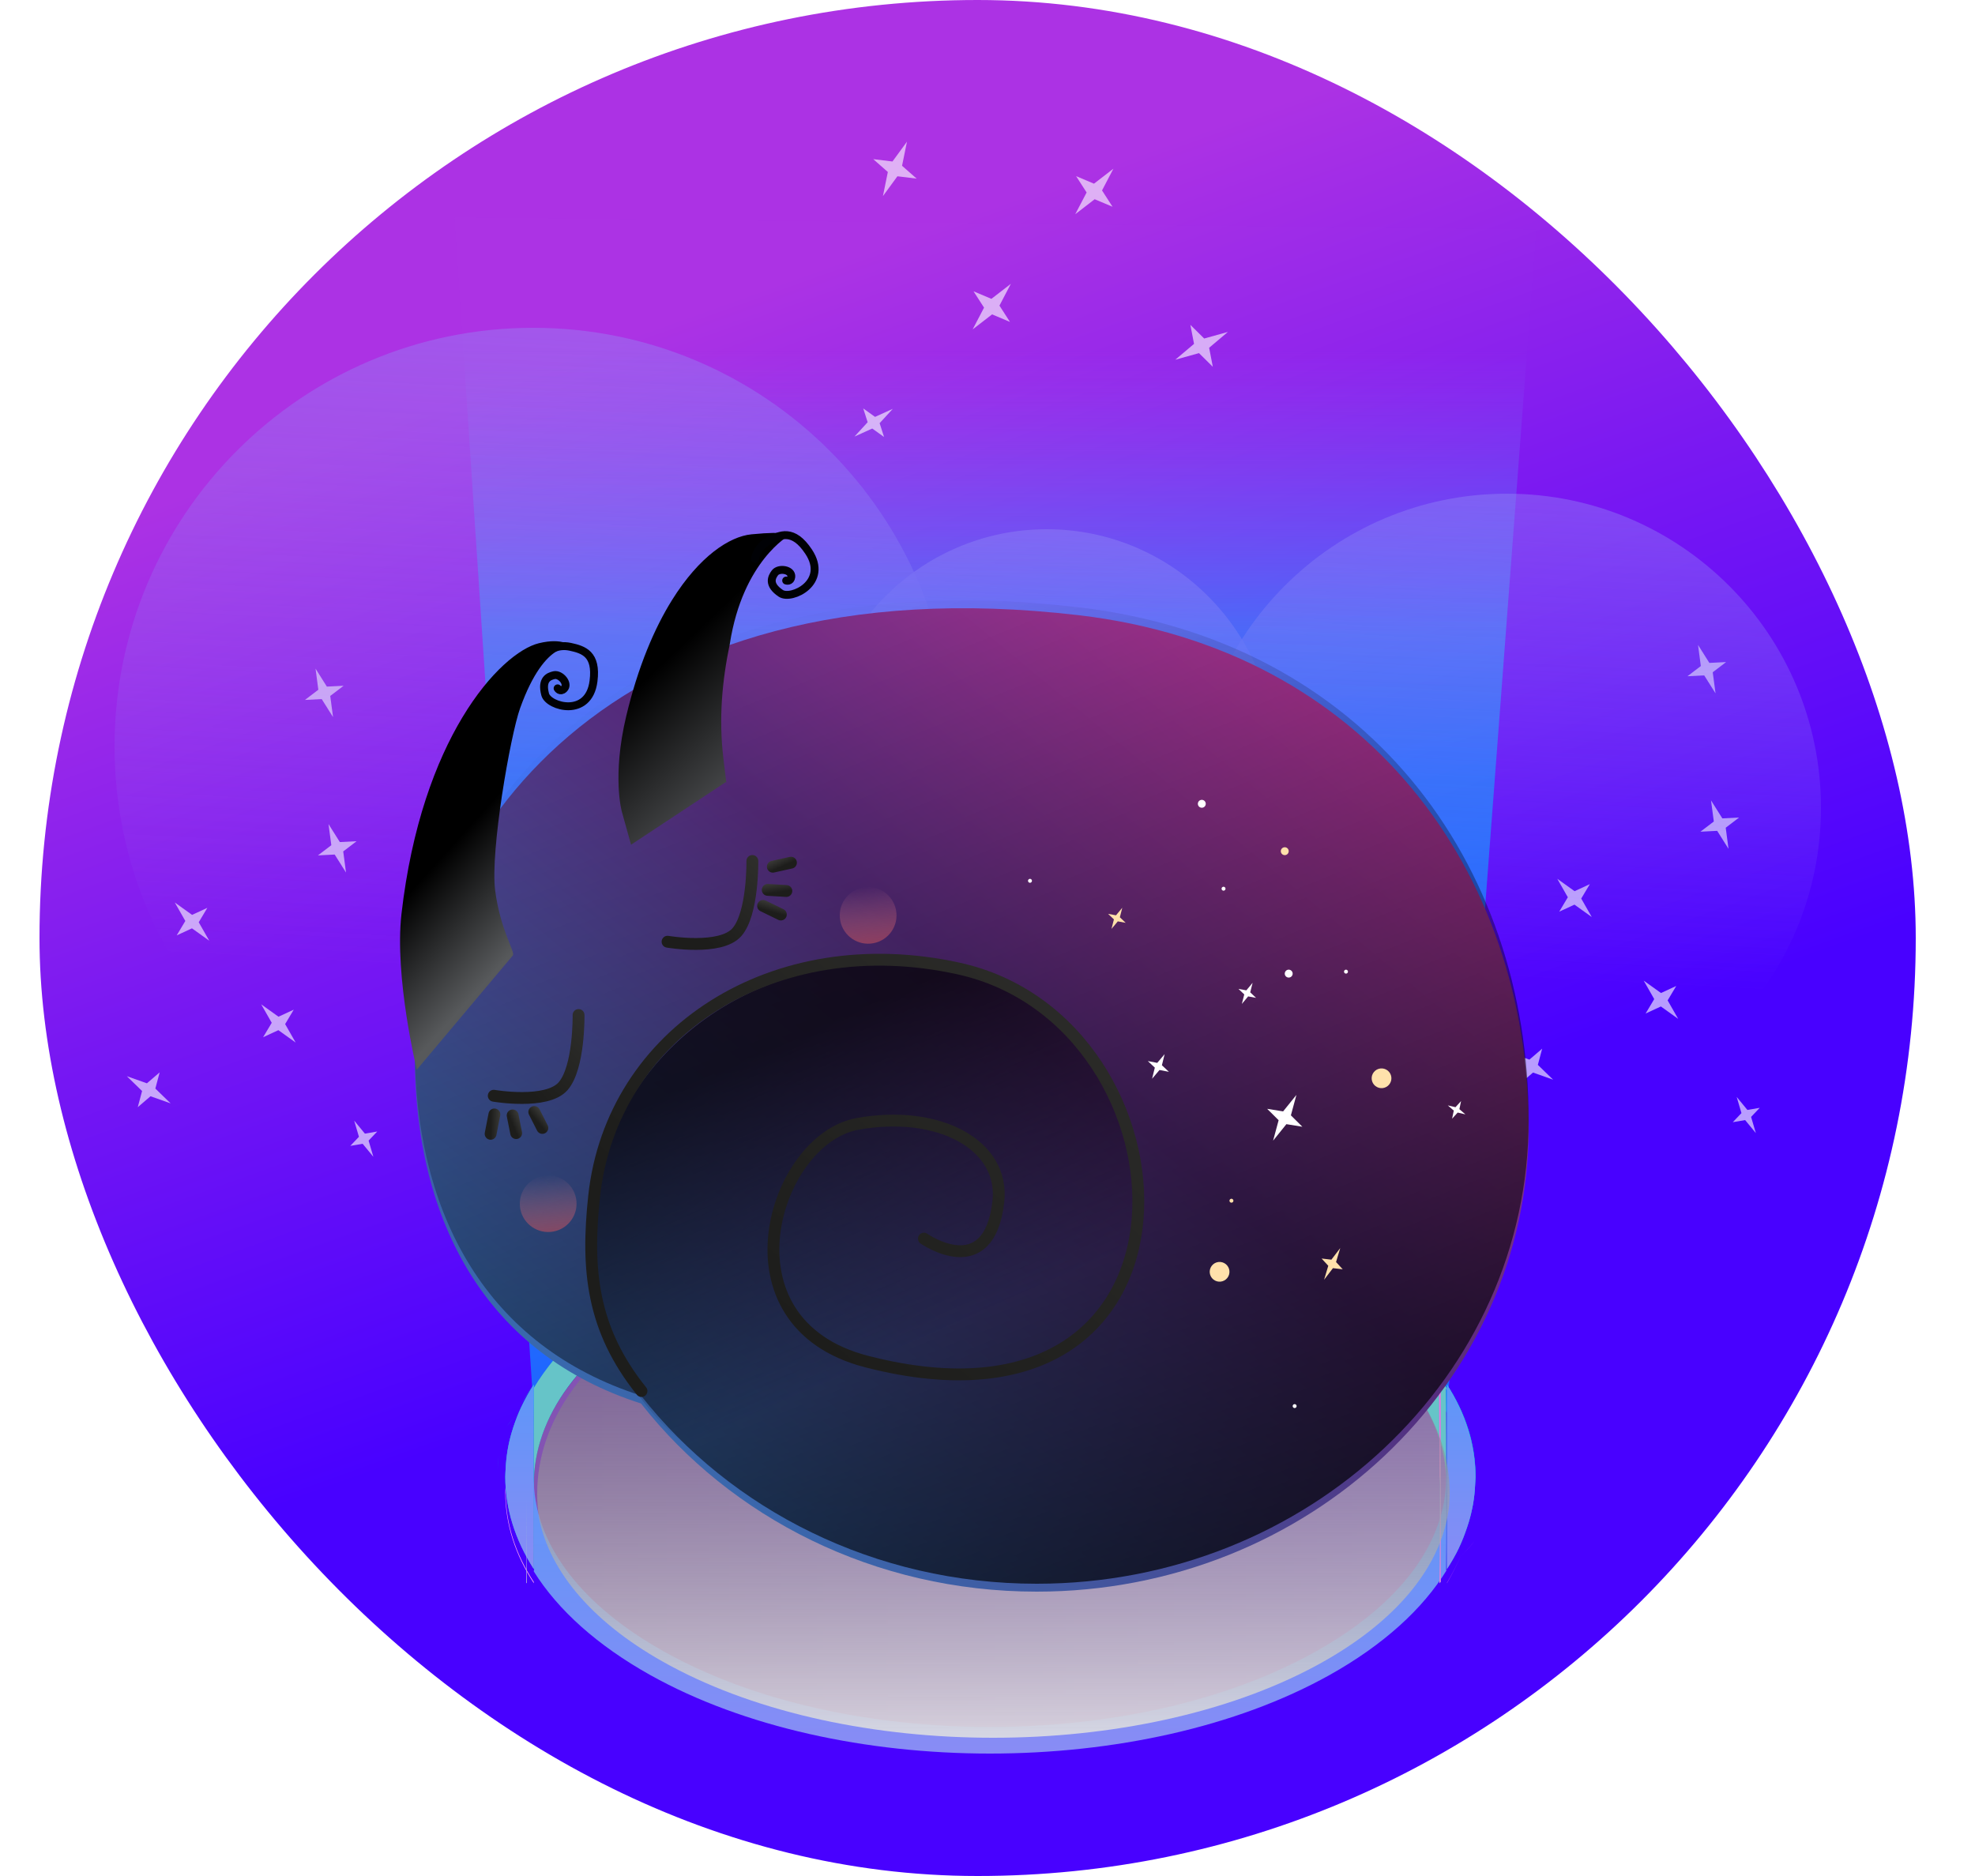 <svg width="500" height="475" viewBox="0 0 500 475" fill="none" xmlns="http://www.w3.org/2000/svg">
<rect x="10" width="475" height="475" rx="237.5" fill="url(#paint0_linear)"/>
<mask id="mask0" mask-type="alpha" maskUnits="userSpaceOnUse" x="10" y="0" width="475" height="475">
<rect x="10" width="475" height="475" rx="237.5" fill="white"/>
</mask>
<g mask="url(#mask0)">
</g>
<path opacity="0.84" fill-rule="evenodd" clip-rule="evenodd" d="M332.477 326.922C287.324 300.964 214.135 300.964 168.981 326.922C144.578 340.948 133.394 359.694 135.365 378.065C136.539 388.938 142.429 399.656 152.86 409.206C157.399 413.352 162.692 417.322 168.981 420.938C214.135 446.896 287.324 446.896 332.477 420.938C338.766 417.322 344.059 413.374 348.598 409.206C359.007 399.656 364.919 388.938 366.093 378.065C368.064 359.694 356.881 340.948 332.477 326.922Z" fill="url(#paint1_linear)"/>
<path fill-rule="evenodd" clip-rule="evenodd" d="M371.985 379.32C371.841 380.54 371.696 381.727 371.48 382.913C371.696 381.727 371.841 380.507 371.985 379.32Z" fill="#00DDC7"/>
<path fill-rule="evenodd" clip-rule="evenodd" d="M372.076 387.153C371.859 387.908 371.642 388.699 371.389 389.453C371.642 388.699 371.859 387.944 372.076 387.153Z" fill="#00DDC7"/>
<path fill-rule="evenodd" clip-rule="evenodd" d="M368.138 395.436C368.138 395.472 368.102 395.508 368.102 395.544C368.102 395.508 368.138 395.472 368.138 395.436Z" fill="#00DDC7"/>
<path fill-rule="evenodd" clip-rule="evenodd" d="M125.969 372.133C126.041 370.946 126.114 369.727 126.258 368.54C126.15 369.727 126.041 370.914 125.969 372.133Z" fill="#00DDC7"/>
<path fill-rule="evenodd" clip-rule="evenodd" d="M128.913 368.54C129.346 367.336 129.852 366.133 130.538 364.947C129.888 366.133 129.31 367.319 128.913 368.54Z" fill="#00DDC7"/>
<path fill-rule="evenodd" clip-rule="evenodd" d="M128.136 361.353C129.039 360.151 130.051 358.948 131.315 357.76C130.051 358.948 129.003 360.151 128.136 361.353Z" fill="#00DDC7"/>
<path fill-rule="evenodd" clip-rule="evenodd" d="M373.469 373.75C373.469 374.423 373.423 375.075 373.377 375.727C373.423 374.991 373.538 374.276 373.538 373.539C373.538 365.569 371.054 357.829 366.314 350.573V350.931C371.008 358.145 373.469 365.821 373.469 373.75Z" fill="#00DDC7"/>
<path fill-rule="evenodd" clip-rule="evenodd" d="M135.039 373.977C135.039 374.567 135.091 375.136 135.144 375.727V373.787V350.573C133.783 352.408 132.579 354.284 131.532 356.203C132.579 354.326 133.783 352.471 135.144 350.637C135.144 350.616 135.039 357.763 135.039 373.977Z" fill="#00DDC7"/>
<path fill-rule="evenodd" clip-rule="evenodd" d="M373.322 390.1C372.419 391.313 371.407 392.511 370.143 393.693C371.407 392.525 372.455 391.313 373.322 390.1Z" fill="url(#paint2_linear)"/>
<path fill-rule="evenodd" clip-rule="evenodd" d="M366.314 400.88C367.676 398.513 368.898 396.117 369.926 393.693C368.898 396.089 367.676 398.456 366.314 400.766V400.88Z" fill="url(#paint3_linear)"/>
<path fill-rule="evenodd" clip-rule="evenodd" d="M133.302 356.035C133.338 355.999 133.338 355.927 133.374 355.891C133.338 355.927 133.302 355.999 133.302 356.035Z" fill="url(#paint4_linear)"/>
<path fill-rule="evenodd" clip-rule="evenodd" d="M372.563 382.913C372.13 384.128 371.588 385.326 370.902 386.507C371.588 385.326 372.166 384.128 372.563 382.913Z" fill="url(#paint5_linear)"/>
<path fill-rule="evenodd" clip-rule="evenodd" d="M129.473 372.133C129.617 370.925 129.762 369.749 129.979 368.54C129.726 369.716 129.581 370.925 129.473 372.133Z" fill="url(#paint6_linear)"/>
<path fill-rule="evenodd" clip-rule="evenodd" d="M128.009 377.7C128.009 377.035 128.054 376.391 128.099 375.727C128.054 376.454 127.92 377.16 127.92 377.887C127.92 385.863 130.41 393.61 135.144 400.88V400.548C130.455 393.34 128.009 385.634 128.009 377.7Z" fill="url(#paint7_linear)"/>
<path fill-rule="evenodd" clip-rule="evenodd" d="M371.877 375.727C371.805 376.935 371.732 378.112 371.588 379.32C371.696 378.112 371.805 376.935 371.877 375.727Z" fill="url(#paint8_linear)"/>
<path fill-rule="evenodd" clip-rule="evenodd" d="M129.383 364.318C129.599 363.527 129.852 362.737 130.069 361.982C129.816 362.737 129.599 363.527 129.383 364.318Z" fill="url(#paint9_linear)"/>
<path fill-rule="evenodd" clip-rule="evenodd" d="M366.314 350.573V397.287C367.456 395.519 368.482 393.751 369.344 391.941C369.344 391.919 369.367 391.898 369.367 391.876C370.183 390.173 370.835 388.427 371.418 386.702C371.581 386.25 371.721 385.775 371.861 385.323C372.303 383.835 372.653 382.326 372.933 380.796C373.072 380.02 373.166 379.222 373.259 378.446C373.352 377.649 373.399 376.829 373.445 376.01C373.469 375.342 373.538 374.652 373.538 373.984C373.515 365.835 371.022 357.967 366.314 350.573Z" fill="#00DDC7"/>
<path fill-rule="evenodd" clip-rule="evenodd" d="M135.144 397.287V375.853C135.121 375.279 135.053 374.684 135.053 374.089C135.053 357.753 135.121 350.573 135.121 350.573C133.944 352.422 132.902 354.27 131.996 356.182C131.973 356.203 131.973 356.245 131.951 356.266C131.158 357.945 130.524 359.644 129.958 361.344C129.799 361.811 129.663 362.278 129.528 362.724C129.097 364.19 128.758 365.677 128.509 367.164C128.373 367.95 128.282 368.715 128.191 369.501C128.101 370.287 128.056 371.073 128.01 371.88C127.988 372.539 127.92 373.218 127.92 373.898C127.942 382.013 130.411 389.894 135.144 397.287Z" fill="#00DDC7"/>
<path opacity="0.4" fill-rule="evenodd" clip-rule="evenodd" d="M333.252 330.536C287.763 304.55 213.761 304.55 168.273 330.536C146.904 342.739 135.144 358.761 135.144 375.617C135.144 376.341 135.144 376.978 135.144 377.658C135.965 393.855 147.614 409.153 168.206 420.917C213.695 446.903 287.697 446.903 333.185 420.917C354.554 408.714 366.314 392.692 366.314 375.836C366.314 375.112 366.314 374.476 366.314 373.773C365.493 357.576 353.844 342.278 333.252 330.536Z" fill="url(#paint10_linear)"/>
<g opacity="0.63">
<path fill-rule="evenodd" clip-rule="evenodd" d="M164.719 330.475C188.419 316.876 219.546 310.066 250.674 310.066C281.801 310.066 312.928 316.876 336.628 330.475C350.174 338.233 360.195 347.556 366.314 357.76L388.923 58.137L115.077 55.039L135.144 357.562C141.263 347.445 151.262 338.189 164.719 330.475Z" fill="url(#paint11_linear)" fill-opacity="0.93"/>
</g>
<path fill-rule="evenodd" clip-rule="evenodd" d="M168.266 330.369C213.716 304.235 287.654 304.235 333.103 330.369C353.677 342.199 365.317 357.583 366.137 373.873C366.137 358.422 366.048 351.492 366.048 351.492C366.159 351.668 366.226 351.845 366.314 351.999V351.624C360.195 341.405 350.174 332.068 336.628 324.299C312.928 310.68 281.801 303.86 250.674 303.86C219.546 303.86 188.419 310.68 164.719 324.299C151.262 332.024 141.263 341.294 135.144 351.425V375.727C135.166 358.731 146.916 342.641 168.266 330.369Z" fill="#00DDC7"/>
<path opacity="0.4" fill-rule="evenodd" clip-rule="evenodd" d="M168.266 330.369C213.716 304.235 287.654 304.235 333.103 330.369C353.677 342.199 365.317 357.583 366.137 373.873C366.137 358.422 366.048 351.492 366.048 351.492C366.159 351.668 366.226 351.845 366.314 351.999V351.624C360.195 341.405 350.174 332.068 336.628 324.299C312.928 310.68 281.801 303.86 250.674 303.86C219.546 303.86 188.419 310.68 164.719 324.299C151.262 332.024 141.263 341.294 135.144 351.425V375.727C135.166 358.731 146.916 342.641 168.266 330.369Z" fill="url(#paint12_linear)"/>
<path fill-rule="evenodd" clip-rule="evenodd" d="M366.204 373.935C366.204 373.335 366.159 372.734 366.115 372.133C366.115 372.82 366.115 373.421 366.115 374.15C366.115 390.647 354.365 406.308 333.014 418.214C287.565 443.614 213.627 443.614 168.178 418.214C147.604 406.715 135.964 391.763 135.144 375.93C135.144 390.947 135.21 397.684 135.21 397.684C135.188 397.641 135.166 397.598 135.144 397.555V397.898C141.285 407.702 151.262 416.648 164.653 424.135C188.353 437.371 219.48 444 250.607 444C281.734 444 312.862 437.371 336.562 424.135C350.152 416.541 360.218 407.423 366.314 397.448V397.362C366.248 397.469 366.204 397.598 366.115 397.705C366.115 397.705 366.204 390.433 366.204 373.935Z" fill="url(#paint13_linear)"/>
<path fill-rule="evenodd" clip-rule="evenodd" d="M366.314 350.573V397.287C367.456 395.519 368.482 393.751 369.344 391.941C369.344 391.919 369.367 391.898 369.367 391.876C370.183 390.173 370.835 388.427 371.418 386.702C371.581 386.25 371.721 385.775 371.861 385.323C372.303 383.835 372.653 382.326 372.933 380.796C373.072 380.02 373.166 379.222 373.259 378.446C373.352 377.649 373.399 376.829 373.445 376.01C373.469 375.342 373.538 374.652 373.538 373.984C373.515 365.835 371.022 357.967 366.314 350.573Z" fill="url(#paint14_linear)"/>
<path fill-rule="evenodd" clip-rule="evenodd" d="M135.076 374.089C135.076 357.753 135.144 350.573 135.144 350.573C133.963 352.422 132.918 354.27 132.009 356.182C131.986 356.203 131.986 356.245 131.963 356.266C131.168 357.945 130.532 359.644 129.964 361.344C129.805 361.811 129.669 362.278 129.533 362.724C129.101 364.19 128.76 365.677 128.51 367.164C128.374 367.95 128.283 368.715 128.192 369.501C128.101 370.287 128.056 371.073 128.011 371.88C127.988 372.539 127.92 373.218 127.92 373.898C127.92 382.013 130.396 389.894 135.144 397.287V375.853C135.144 375.258 135.076 374.663 135.076 374.089Z" fill="url(#paint15_linear)"/>
<path fill-rule="evenodd" clip-rule="evenodd" d="M364.274 350.573C364.274 350.573 364.382 357.757 364.418 373.697C364.454 374.336 364.563 374.974 364.563 375.613C364.563 393.149 364.418 400.88 364.418 400.88C364.526 400.766 364.599 400.629 364.743 400.515V351.098C364.563 350.915 364.454 350.733 364.274 350.573Z" fill="#00DDC7"/>
<path fill-rule="evenodd" clip-rule="evenodd" d="M364.274 350.573C364.274 350.573 364.382 357.757 364.418 373.697C364.454 374.336 364.563 374.974 364.563 375.613C364.563 393.149 364.418 400.88 364.418 400.88C364.526 400.766 364.599 400.629 364.743 400.515V351.098C364.563 350.915 364.454 350.733 364.274 350.573Z" fill="url(#paint16_linear)"/>
<path opacity="0.4" fill-rule="evenodd" clip-rule="evenodd" d="M364.274 350.573C364.274 350.573 364.382 357.757 364.418 373.697C364.454 374.336 364.563 374.974 364.563 375.613C364.563 393.149 364.418 400.88 364.418 400.88C364.526 400.766 364.599 400.629 364.743 400.515V351.098C364.563 350.915 364.454 350.733 364.274 350.573Z" fill="url(#paint17_linear)"/>
<path fill-rule="evenodd" clip-rule="evenodd" d="M133.284 400.753C133.32 400.795 133.356 400.838 133.392 400.88C133.392 400.88 133.284 394.21 133.284 379.341V379.32V400.753Z" fill="#00DDC7"/>
<path fill-rule="evenodd" clip-rule="evenodd" d="M133.284 400.753C133.32 400.795 133.356 400.838 133.392 400.88C133.392 400.88 133.284 394.21 133.284 379.341V379.32V400.753Z" fill="url(#paint18_linear)"/>
<path opacity="0.4" fill-rule="evenodd" clip-rule="evenodd" d="M133.284 400.753C133.32 400.795 133.356 400.838 133.392 400.88C133.392 400.88 133.284 394.21 133.284 379.341V379.32V400.753Z" fill="url(#paint19_linear)"/>
<g filter="url(#filter0_d)">
<path fill-rule="evenodd" clip-rule="evenodd" d="M366.906 378.705V378.854C365.49 393.706 354.243 408.414 333.163 419.764C288.035 444.079 214.818 444.079 169.69 419.764C150.303 409.335 139.199 396.057 136.468 382.419C136.138 380.333 136 378.247 136 376.113C136 357.638 148.378 340.497 170.866 327.832C192.468 315.667 221.123 309 251.52 309C281.922 309 310.532 315.667 332.125 327.832C354.626 340.497 367 357.638 367 376.113C367 376.98 366.947 377.833 366.906 378.705Z" fill="url(#paint20_linear)"/>
</g>
<g opacity="0.616" filter="url(#filter1_d)">
<path fill-rule="evenodd" clip-rule="evenodd" d="M323.963 238.439L325.963 233.44L322.053 237.157L317.975 235.935L320.641 239.239L318.641 244.238L322.551 240.521L326.629 241.741L323.963 238.439Z" fill="white"/>
<path fill-rule="evenodd" clip-rule="evenodd" d="M287.061 219.011L287.027 213.624L284.81 218.532L280.574 218.913L284.289 220.99L284.324 226.377L286.54 221.47L290.775 221.087L287.061 219.011Z" fill="white"/>
<path fill-rule="evenodd" clip-rule="evenodd" d="M291.016 177.964L290.981 172.577L288.765 177.484L284.529 177.866L288.244 179.943L288.278 185.33L290.495 180.423L294.73 180.04L291.016 177.964Z" fill="white"/>
<path fill-rule="evenodd" clip-rule="evenodd" d="M279.059 251.864L279.024 246.477L276.808 251.384L272.572 251.765L276.287 253.843L276.322 259.23L278.538 254.323L282.773 253.94L279.059 251.864Z" fill="white"/>
<path fill-rule="evenodd" clip-rule="evenodd" d="M245.837 234.827L244.308 229.652L243.542 234.981L239.582 236.508L243.725 237.491L245.254 242.666L246.019 237.336L249.979 235.809L245.837 234.827Z" fill="white"/>
<path fill-rule="evenodd" clip-rule="evenodd" d="M267.968 286.96L269.04 282.829L266.432 286.214L263.282 285.794L265.553 288.009L264.481 292.141L267.089 288.756L270.239 289.175L267.968 286.96Z" fill="white"/>
</g>
<g opacity="0.616" filter="url(#filter2_d)">
<path fill-rule="evenodd" clip-rule="evenodd" d="M86.037 211.211L83.168 206.655L83.877 212.003L80.491 214.584L84.731 214.369L87.6 218.926L86.891 213.577L90.275 210.996L86.037 211.211Z" fill="white"/>
<path fill-rule="evenodd" clip-rule="evenodd" d="M82.751 171.848L79.882 167.291L80.591 172.64L77.205 175.221L81.445 175.006L84.314 179.562L83.605 174.213L86.99 171.632L82.751 171.848Z" fill="white"/>
<path fill-rule="evenodd" clip-rule="evenodd" d="M48.629 229.646L44.25 226.508L46.917 231.186L44.736 234.837L48.6 233.053L52.979 236.191L50.312 231.513L52.491 227.862L48.629 229.646Z" fill="white"/>
<path fill-rule="evenodd" clip-rule="evenodd" d="M70.504 255.43L66.125 252.292L68.792 256.97L66.611 260.621L70.475 258.837L74.854 261.975L72.187 257.297L74.366 253.646L70.504 255.43Z" fill="white"/>
<path fill-rule="evenodd" clip-rule="evenodd" d="M37.193 272.294L32.107 270.489L35.969 274.241L34.876 278.342L38.106 275.568L43.192 277.373L39.33 273.621L40.422 269.52L37.193 272.294Z" fill="white"/>
<path fill-rule="evenodd" clip-rule="evenodd" d="M92.378 285.033L89.666 281.737L90.872 285.836L88.68 288.138L91.808 287.603L94.52 290.898L93.314 286.799L95.504 284.497L92.378 285.033Z" fill="white"/>
</g>
<g opacity="0.616" filter="url(#filter3_d)">
<path fill-rule="evenodd" clip-rule="evenodd" d="M436.037 205.211L433.168 200.655L433.877 206.003L430.491 208.584L434.731 208.369L437.6 212.926L436.891 207.577L440.275 204.996L436.037 205.211Z" fill="white"/>
<path fill-rule="evenodd" clip-rule="evenodd" d="M432.751 165.848L429.882 161.291L430.591 166.64L427.205 169.221L431.445 169.006L434.314 173.562L433.605 168.213L436.99 165.632L432.751 165.848Z" fill="white"/>
<path fill-rule="evenodd" clip-rule="evenodd" d="M398.629 223.646L394.25 220.508L396.917 225.186L394.737 228.837L398.6 227.053L402.979 230.191L400.312 225.513L402.491 221.862L398.629 223.646Z" fill="white"/>
<path fill-rule="evenodd" clip-rule="evenodd" d="M420.504 249.43L416.125 246.292L418.792 250.97L416.611 254.621L420.475 252.837L424.854 255.975L422.187 251.297L424.366 247.646L420.504 249.43Z" fill="white"/>
<path fill-rule="evenodd" clip-rule="evenodd" d="M387.193 266.294L382.107 264.489L385.969 268.241L384.876 272.342L388.106 269.568L393.192 271.373L389.33 267.621L390.422 263.52L387.193 266.294Z" fill="white"/>
<path fill-rule="evenodd" clip-rule="evenodd" d="M442.378 279.033L439.666 275.737L440.872 279.836L438.68 282.138L441.808 281.603L444.52 284.898L443.314 280.799L445.504 278.497L442.378 279.033Z" fill="white"/>
</g>
<g opacity="0.616" filter="url(#filter4_d)">
<path fill-rule="evenodd" clip-rule="evenodd" d="M306.111 86.055L310.86 82.043L304.857 83.712L301.359 80.252L302.288 85.068L297.538 89.081L303.542 87.412L307.041 90.87L306.111 86.055Z" fill="white"/>
<path fill-rule="evenodd" clip-rule="evenodd" d="M278.995 46.219L281.879 40.707L276.958 44.508L272.43 42.599L275.094 46.733L272.21 52.245L277.13 48.444L281.658 50.351L278.995 46.219Z" fill="white"/>
<path fill-rule="evenodd" clip-rule="evenodd" d="M253.026 75.378L255.91 69.865L250.989 73.667L246.462 71.757L249.125 75.891L246.241 81.404L251.162 77.603L255.689 79.51L253.026 75.378Z" fill="white"/>
<path fill-rule="evenodd" clip-rule="evenodd" d="M228.368 39.976L229.613 33.869L225.944 38.888L221.076 38.296L224.77 41.546L223.525 47.654L227.194 42.634L232.061 43.225L228.368 39.976Z" fill="white"/>
<path fill-rule="evenodd" clip-rule="evenodd" d="M222.69 105.148L226.023 101.517L221.528 103.554L218.542 101.416L219.659 104.908L216.326 108.539L220.821 106.502L223.807 108.639L222.69 105.148Z" fill="white"/>
</g>
<g opacity="0.404">
<path fill-rule="evenodd" clip-rule="evenodd" d="M135 295C193.542 295 241 247.542 241 189C241 130.458 193.542 83 135 83C76.458 83 29 130.458 29 189C29 247.542 76.458 295 135 295Z" fill="url(#paint21_linear)"/>
<path fill-rule="evenodd" clip-rule="evenodd" d="M265 251C297.033 251 323 224.809 323 192.5C323 160.191 297.033 134 265 134C232.967 134 207 160.191 207 192.5C207 224.809 232.967 251 265 251Z" fill="url(#paint22_linear)"/>
<path fill-rule="evenodd" clip-rule="evenodd" d="M381.5 284C425.407 284 461 248.407 461 204.5C461 160.593 425.407 125 381.5 125C337.593 125 302 160.593 302 204.5C302 248.407 337.593 284 381.5 284Z" fill="url(#paint23_linear)"/>
</g>
<g filter="url(#filter5_d)">
<path fill-rule="evenodd" clip-rule="evenodd" d="M273.098 153.772C153.112 139.731 105 212.113 105 265.098C105 307.838 123.49 340.952 162.277 353.359C184.969 382.257 221.38 401 262.439 401C331.232 401 387 348.41 387 283.539C387 218.667 345.89 162.291 273.098 153.772Z" fill="url(#paint24_linear)"/>
</g>
<path fill-rule="evenodd" clip-rule="evenodd" d="M273.098 153.772C153.112 139.731 105 212.113 105 265.098C105 307.838 123.49 340.952 162.277 353.359C184.969 382.257 221.38 401 262.439 401C331.232 401 387 348.41 387 283.539C387 218.667 345.89 162.291 273.098 153.772Z" fill="url(#paint25_linear)"/>
<path opacity="0.697" fill-rule="evenodd" clip-rule="evenodd" d="M219 381.5C257.936 381.5 289.5 349.936 289.5 311C289.5 272.064 264.604 244.146 222.834 244.146C181.064 244.146 149.583 275.418 149.583 314.354C149.583 353.29 180.064 381.5 219 381.5Z" fill="url(#paint26_linear)"/>
<path d="M233.905 313.617C233.905 313.617 250.306 325.137 252.738 304.355C254.455 289.675 237.28 280.825 216.976 284.597C195.855 288.52 181.422 334.946 219.401 344.745C309.755 368.058 304.175 258.782 242.718 245.233C195.855 234.902 154.866 261.491 150.417 302.876C148.422 321.419 149.84 336.547 162.401 352.207" stroke="url(#paint27_linear)" stroke-width="3" stroke-linecap="round" stroke-linejoin="round"/>
<path fill-rule="evenodd" clip-rule="evenodd" d="M157.423 205.482L159.761 213.881L183.9 197.924C183.9 197.924 184.265 201.644 183.112 191.787C181.95 181.923 182.802 172.431 184.76 163.051C188.041 141.964 199.841 135.517 199.841 135.517C199.841 135.517 199.605 134.369 190.252 135.288C184.612 135.832 176.992 140.956 170.174 151.868C165.685 159.051 161.542 168.742 158.547 181.281C154.899 196.609 157.423 205.482 157.423 205.482Z" fill="url(#paint28_linear)"/>
<path d="M191.136 141.533C191.136 141.533 191.441 138.672 194.549 136.96C197.54 135.312 200.834 133.849 204.697 139.653C209.935 147.517 200.311 152.023 197.663 150.228C194.407 148.031 195.345 146.172 196.166 145.061C197.163 143.711 200.523 144.21 200.328 146.049C200.19 147.376 199.03 146.994 199.03 146.994" stroke="#000105" stroke-width="2" stroke-linecap="round"/>
<path fill-rule="evenodd" clip-rule="evenodd" d="M105.515 270.854L129.856 241.888C130.414 240.959 126.646 235.388 125.359 225.485C124.07 215.573 129.195 186.217 131.673 179.31C138.103 161.418 145.187 163.965 145.187 163.965C144.765 163.67 142.668 161.344 136.422 162.865C131.602 164.039 124.017 170.058 117.049 181.653C110.333 192.832 104.186 209.198 101.639 231.403C99.813 247.402 105.515 270.854 105.515 270.854Z" fill="url(#paint29_linear)"/>
<path d="M138.792 164.979C138.792 164.979 140.897 163.02 144.363 163.768C147.7 164.489 151.144 165.548 150.255 172.467C149.053 181.845 138.84 178.926 138.018 175.831C137.002 172.034 138.928 171.247 140.275 170.947C141.911 170.582 144.119 173.166 142.767 174.426C141.793 175.338 141.169 174.287 141.169 174.287" stroke="#000105" stroke-width="2" stroke-linecap="round"/>
<path d="M125 277.443C125 277.443 138.4 279.754 142.543 275.039C146.686 270.324 146.471 257 146.471 257" stroke="url(#paint30_linear)" stroke-width="3" stroke-linecap="round"/>
<path d="M169 238.443C169 238.443 182.4 240.754 186.543 236.039C190.686 231.324 190.471 218 190.471 218" stroke="url(#paint31_linear)" stroke-width="3" stroke-linecap="round"/>
<path d="M125.162 282.173L124.208 287.081" stroke="url(#paint32_linear)" stroke-width="3" stroke-linecap="round"/>
<path d="M129.786 282.424L130.674 286.901" stroke="url(#paint33_linear)" stroke-width="3" stroke-linecap="round"/>
<path d="M135.26 281.559L137.308 285.591" stroke="url(#paint34_linear)" stroke-width="3" stroke-linecap="round"/>
<path d="M193.191 229.366L197.685 231.558" stroke="url(#paint35_linear)" stroke-width="3" stroke-linecap="round"/>
<path d="M194.361 225.319L199.074 225.596" stroke="url(#paint36_linear)" stroke-width="3" stroke-linecap="round"/>
<path d="M195.654 219.45L200.243 218.432" stroke="url(#paint37_linear)" stroke-width="3" stroke-linecap="round"/>
<path opacity="0.595" fill-rule="evenodd" clip-rule="evenodd" d="M139.407 311.918C143.36 311.572 146.284 308.093 145.939 304.146C145.593 300.199 142.109 297.28 138.157 297.626C134.204 297.972 131.28 301.452 131.625 305.398C131.97 309.345 135.455 312.264 139.407 311.918Z" fill="url(#paint38_linear)"/>
<path opacity="0.595" fill-rule="evenodd" clip-rule="evenodd" d="M220.407 238.918C224.36 238.572 227.284 235.093 226.939 231.146C226.593 227.199 223.109 224.28 219.157 224.626C215.204 224.972 212.28 228.452 212.625 232.398C212.97 236.345 216.455 239.264 220.407 238.918Z" fill="url(#paint39_linear)"/>
<path fill-rule="evenodd" clip-rule="evenodd" d="M260.31 222.793C260.436 222.547 260.737 222.449 260.983 222.575C261.229 222.7 261.327 223.001 261.201 223.247C261.076 223.493 260.775 223.591 260.529 223.466C260.283 223.34 260.185 223.039 260.31 222.793Z" fill="white"/>
<path fill-rule="evenodd" clip-rule="evenodd" d="M327.311 355.793C327.436 355.547 327.737 355.449 327.983 355.575C328.229 355.7 328.327 356.001 328.202 356.247C328.076 356.493 327.775 356.591 327.529 356.466C327.283 356.34 327.185 356.039 327.311 355.793Z" fill="white"/>
<path fill-rule="evenodd" clip-rule="evenodd" d="M306.529 320.884C307.156 319.654 308.66 319.165 309.891 319.792C311.122 320.42 311.611 321.924 310.984 323.154C310.357 324.385 308.852 324.875 307.621 324.247C306.39 323.62 305.902 322.115 306.529 320.884Z" fill="#FFE1AB"/>
<path fill-rule="evenodd" clip-rule="evenodd" d="M347.528 271.885C348.156 270.654 349.661 270.165 350.892 270.793C352.122 271.419 352.611 272.924 351.983 274.155C351.357 275.385 349.852 275.874 348.622 275.248C347.391 274.621 346.902 273.115 347.528 271.885Z" fill="#FFE1AB"/>
<path fill-rule="evenodd" clip-rule="evenodd" d="M323.703 283.635L322.305 288.811L325.67 284.637L329.711 285.29L326.808 282.404L328.207 277.228L324.841 281.402L320.801 280.751L323.703 283.635Z" fill="white"/>
<path fill-rule="evenodd" clip-rule="evenodd" d="M282.002 232.785L281.394 235.193L282.985 233.286L284.983 233.655L283.51 232.255L284.118 229.847L282.527 231.754L280.528 231.385L282.002 232.785Z" fill="#FFE1AB"/>
<path fill-rule="evenodd" clip-rule="evenodd" d="M311.311 303.793C311.436 303.547 311.737 303.449 311.983 303.574C312.229 303.7 312.327 304.001 312.202 304.247C312.076 304.493 311.775 304.591 311.529 304.465C311.283 304.34 311.185 304.039 311.311 303.793Z" fill="#FFE1AB"/>
<path fill-rule="evenodd" clip-rule="evenodd" d="M303.848 202.607C304.351 202.382 304.943 202.607 305.169 203.111C305.395 203.615 305.169 204.207 304.665 204.432C304.16 204.659 303.569 204.432 303.343 203.928C303.118 203.424 303.343 202.833 303.848 202.607Z" fill="white"/>
<path fill-rule="evenodd" clip-rule="evenodd" d="M324.847 214.607C325.351 214.382 325.943 214.607 326.168 215.111C326.395 215.615 326.169 216.207 325.665 216.432C325.16 216.658 324.569 216.433 324.344 215.928C324.118 215.424 324.343 214.833 324.847 214.607Z" fill="#FFE1AB"/>
<path fill-rule="evenodd" clip-rule="evenodd" d="M325.365 246.066C325.616 245.574 326.218 245.378 326.71 245.629C327.202 245.88 327.398 246.482 327.147 246.974C326.896 247.466 326.294 247.662 325.802 247.411C325.31 247.16 325.114 246.558 325.365 246.066Z" fill="white"/>
<path fill-rule="evenodd" clip-rule="evenodd" d="M309.311 224.793C309.436 224.547 309.737 224.449 309.983 224.574C310.229 224.7 310.327 225.001 310.202 225.247C310.076 225.493 309.775 225.591 309.529 225.465C309.283 225.34 309.185 225.039 309.311 224.793Z" fill="white"/>
<path fill-rule="evenodd" clip-rule="evenodd" d="M292.36 270.321L291.667 273.139L293.54 270.922L295.929 271.382L294.153 269.719L294.845 266.902L292.973 269.118L290.583 268.658L292.36 270.321Z" fill="white"/>
<path fill-rule="evenodd" clip-rule="evenodd" d="M368.045 281.199L367.621 283.247L369.028 281.7L370.984 282.155L369.466 280.841L369.891 278.792L368.483 280.34L366.529 279.885L368.045 281.199Z" fill="white"/>
<path fill-rule="evenodd" clip-rule="evenodd" d="M340.311 245.793C340.436 245.547 340.737 245.449 340.983 245.575C341.229 245.7 341.327 246.001 341.202 246.247C341.076 246.493 340.775 246.591 340.529 246.466C340.283 246.34 340.185 246.039 340.311 245.793Z" fill="white"/>
<path fill-rule="evenodd" clip-rule="evenodd" d="M315.002 251.785L314.394 254.193L315.986 252.286L317.984 252.655L316.511 251.255L317.118 248.847L315.527 250.754L313.529 250.385L315.002 251.785Z" fill="white"/>
<path fill-rule="evenodd" clip-rule="evenodd" d="M336.272 320.493L335.213 324.03L337.452 321.094L339.929 321.382L338.24 319.548L339.299 316.011L337.06 318.947L334.583 318.658L336.272 320.493Z" fill="#FFE1AB"/>
<defs>
<filter id="filter0_d" x="118" y="293" width="267" height="165" filterUnits="userSpaceOnUse" color-interpolation-filters="sRGB">
<feFlood flood-opacity="0" result="BackgroundImageFix"/>
<feColorMatrix in="SourceAlpha" type="matrix" values="0 0 0 0 0 0 0 0 0 0 0 0 0 0 0 0 0 0 127 0"/>
<feOffset dy="2"/>
<feGaussianBlur stdDeviation="9"/>
<feColorMatrix type="matrix" values="0 0 0 0 1 0 0 0 0 1 0 0 0 0 1 0 0 0 1 0"/>
<feBlend mode="normal" in2="BackgroundImageFix" result="effect1_dropShadow"/>
<feBlend mode="normal" in="SourceGraphic" in2="effect1_dropShadow" result="shape"/>
</filter>
<filter id="filter1_d" x="235.582" y="170.577" width="95.047" height="127.564" filterUnits="userSpaceOnUse" color-interpolation-filters="sRGB">
<feFlood flood-opacity="0" result="BackgroundImageFix"/>
<feColorMatrix in="SourceAlpha" type="matrix" values="0 0 0 0 0 0 0 0 0 0 0 0 0 0 0 0 0 0 127 0"/>
<feOffset dy="2"/>
<feGaussianBlur stdDeviation="2"/>
<feColorMatrix type="matrix" values="0 0 0 0 1 0 0 0 0 1 0 0 0 0 1 0 0 0 1 0"/>
<feBlend mode="normal" in2="BackgroundImageFix" result="effect1_dropShadow"/>
<feBlend mode="normal" in="SourceGraphic" in2="effect1_dropShadow" result="shape"/>
</filter>
<filter id="filter2_d" x="25.356" y="163.515" width="76.585" height="135.196" filterUnits="userSpaceOnUse" color-interpolation-filters="sRGB">
<feFlood flood-opacity="0" result="BackgroundImageFix"/>
<feColorMatrix in="SourceAlpha" type="matrix" values="0 0 0 0 0 0 0 0 0 0 0 0 0 0 0 0 0 0 127 0"/>
<feOffset dy="2"/>
<feGaussianBlur stdDeviation="2"/>
<feColorMatrix type="matrix" values="0 0 0 0 1 0 0 0 0 1 0 0 0 0 1 0 0 0 1 0"/>
<feBlend mode="normal" in2="BackgroundImageFix" result="effect1_dropShadow"/>
<feBlend mode="normal" in="SourceGraphic" in2="effect1_dropShadow" result="shape"/>
</filter>
<filter id="filter3_d" x="375.356" y="157.515" width="76.585" height="135.196" filterUnits="userSpaceOnUse" color-interpolation-filters="sRGB">
<feFlood flood-opacity="0" result="BackgroundImageFix"/>
<feColorMatrix in="SourceAlpha" type="matrix" values="0 0 0 0 0 0 0 0 0 0 0 0 0 0 0 0 0 0 127 0"/>
<feOffset dy="2"/>
<feGaussianBlur stdDeviation="2"/>
<feColorMatrix type="matrix" values="0 0 0 0 1 0 0 0 0 1 0 0 0 0 1 0 0 0 1 0"/>
<feBlend mode="normal" in2="BackgroundImageFix" result="effect1_dropShadow"/>
<feBlend mode="normal" in="SourceGraphic" in2="effect1_dropShadow" result="shape"/>
</filter>
<filter id="filter4_d" x="209.704" y="29.429" width="107.973" height="88.733" filterUnits="userSpaceOnUse" color-interpolation-filters="sRGB">
<feFlood flood-opacity="0" result="BackgroundImageFix"/>
<feColorMatrix in="SourceAlpha" type="matrix" values="0 0 0 0 0 0 0 0 0 0 0 0 0 0 0 0 0 0 127 0"/>
<feOffset dy="2"/>
<feGaussianBlur stdDeviation="2"/>
<feColorMatrix type="matrix" values="0 0 0 0 1 0 0 0 0 1 0 0 0 0 1 0 0 0 1 0"/>
<feBlend mode="normal" in2="BackgroundImageFix" result="effect1_dropShadow"/>
<feBlend mode="normal" in="SourceGraphic" in2="effect1_dropShadow" result="shape"/>
</filter>
<filter id="filter5_d" x="81" y="130" width="330" height="297" filterUnits="userSpaceOnUse" color-interpolation-filters="sRGB">
<feFlood flood-opacity="0" result="BackgroundImageFix"/>
<feColorMatrix in="SourceAlpha" type="matrix" values="0 0 0 0 0 0 0 0 0 0 0 0 0 0 0 0 0 0 127 0"/>
<feOffset dy="2"/>
<feGaussianBlur stdDeviation="12"/>
<feColorMatrix type="matrix" values="0 0 0 0 0.564 0 0 0 0 0.073 0 0 0 0 0.995 0 0 0 1 0"/>
<feBlend mode="normal" in2="BackgroundImageFix" result="effect1_dropShadow"/>
<feBlend mode="normal" in="SourceGraphic" in2="effect1_dropShadow" result="shape"/>
</filter>
<linearGradient id="paint0_linear" x1="164.42" y1="82.909" x2="248.898" y2="318.076" gradientUnits="userSpaceOnUse">
<stop stop-color="#AC32E4"/>
<stop offset="0.479" stop-color="#7918F2"/>
<stop offset="1" stop-color="#4801FF"/>
</linearGradient>
<linearGradient id="paint1_linear" x1="113.931" y1="452.592" x2="387.519" y2="452.592" gradientUnits="userSpaceOnUse">
<stop stop-color="#28248A"/>
<stop offset="1" stop-color="#5148DB"/>
</linearGradient>
<linearGradient id="paint2_linear" x1="-22.858" y1="590.593" x2="376.59" y2="590.593" gradientUnits="userSpaceOnUse">
<stop offset="1.1e-07" stop-color="#FFA4F0"/>
<stop offset="1" stop-color="#DA5BF0"/>
</linearGradient>
<linearGradient id="paint3_linear" x1="67.691" y1="702.906" x2="374.912" y2="702.906" gradientUnits="userSpaceOnUse">
<stop offset="1.1e-07" stop-color="#FFA4F0"/>
<stop offset="1" stop-color="#DA5BF0"/>
</linearGradient>
<linearGradient id="paint4_linear" x1="126.737" y1="554.386" x2="525.639" y2="554.386" gradientUnits="userSpaceOnUse">
<stop offset="1.1e-07" stop-color="#FFA4F0"/>
<stop offset="1" stop-color="#DA5BF0"/>
</linearGradient>
<linearGradient id="paint5_linear" x1="-25.446" y1="583.142" x2="373.483" y2="583.142" gradientUnits="userSpaceOnUse">
<stop offset="1.1e-07" stop-color="#FFA4F0"/>
<stop offset="1" stop-color="#DA5BF0"/>
</linearGradient>
<linearGradient id="paint6_linear" x1="128.9" y1="567.902" x2="526.107" y2="567.902" gradientUnits="userSpaceOnUse">
<stop offset="1.1e-07" stop-color="#FFA4F0"/>
<stop offset="1" stop-color="#DA5BF0"/>
</linearGradient>
<linearGradient id="paint7_linear" x1="127.919" y1="820.237" x2="376.015" y2="820.237" gradientUnits="userSpaceOnUse">
<stop offset="1.1e-07" stop-color="#FFA4F0"/>
<stop offset="1" stop-color="#DA5BF0"/>
</linearGradient>
<linearGradient id="paint8_linear" x1="-28.54" y1="576.751" x2="372.004" y2="576.751" gradientUnits="userSpaceOnUse">
<stop offset="1.1e-07" stop-color="#FFA4F0"/>
<stop offset="1" stop-color="#DA5BF0"/>
</linearGradient>
<linearGradient id="paint9_linear" x1="126.684" y1="561.207" x2="524.897" y2="561.207" gradientUnits="userSpaceOnUse">
<stop offset="1.1e-07" stop-color="#FFA4F0"/>
<stop offset="1" stop-color="#DA5BF0"/>
</linearGradient>
<linearGradient id="paint10_linear" x1="43.691" y1="219.308" x2="43.691" y2="451.021" gradientUnits="userSpaceOnUse">
<stop stop-color="#FF9FCB"/>
<stop offset="1" stop-color="#FF9FCB"/>
</linearGradient>
<linearGradient id="paint11_linear" x1="211.849" y1="88.371" x2="211.849" y2="196.805" gradientUnits="userSpaceOnUse">
<stop stop-color="#8B8BF5" stop-opacity="0.01"/>
<stop offset="0.663" stop-color="#2CA2FC"/>
<stop offset="1" stop-color="#00ADFF"/>
</linearGradient>
<linearGradient id="paint12_linear" x1="-124.034" y1="218.511" x2="-124.034" y2="451.535" gradientUnits="userSpaceOnUse">
<stop stop-color="#FF9FCB"/>
<stop offset="1" stop-color="#FF9FCB"/>
</linearGradient>
<linearGradient id="paint13_linear" x1="-113.542" y1="221.153" x2="-113.542" y2="447.64" gradientUnits="userSpaceOnUse">
<stop stop-color="#00ADFF"/>
<stop offset="1" stop-color="#8B8BF5"/>
</linearGradient>
<linearGradient id="paint14_linear" x1="358.531" y1="252.425" x2="358.531" y2="399.653" gradientUnits="userSpaceOnUse">
<stop stop-color="#00ADFF"/>
<stop offset="1" stop-color="#8B8BF5"/>
</linearGradient>
<linearGradient id="paint15_linear" x1="120.165" y1="252.417" x2="120.165" y2="399.639" gradientUnits="userSpaceOnUse">
<stop stop-color="#00ADFF"/>
<stop offset="1" stop-color="#8B8BF5"/>
</linearGradient>
<linearGradient id="paint16_linear" x1="-22.996" y1="3153.58" x2="375.906" y2="3153.58" gradientUnits="userSpaceOnUse">
<stop offset="1.1e-07" stop-color="#FFA4F0"/>
<stop offset="1" stop-color="#DA5BF0"/>
</linearGradient>
<linearGradient id="paint17_linear" x1="355.863" y1="213.205" x2="355.863" y2="453.962" gradientUnits="userSpaceOnUse">
<stop stop-color="#FF9FCB"/>
<stop offset="1" stop-color="#FF9FCB"/>
</linearGradient>
<linearGradient id="paint18_linear" x1="121.432" y1="1604.73" x2="528.414" y2="1604.73" gradientUnits="userSpaceOnUse">
<stop offset="1.1e-07" stop-color="#FFA4F0"/>
<stop offset="1" stop-color="#DA5BF0"/>
</linearGradient>
<linearGradient id="paint19_linear" x1="114.558" y1="226.093" x2="114.558" y2="450.341" gradientUnits="userSpaceOnUse">
<stop stop-color="#FF9FCB"/>
<stop offset="1" stop-color="#FF9FCB"/>
</linearGradient>
<linearGradient id="paint20_linear" x1="42.102" y1="231.678" x2="42.102" y2="466.257" gradientUnits="userSpaceOnUse">
<stop stop-opacity="0.01"/>
<stop offset="1" stop-color="white"/>
</linearGradient>
<linearGradient id="paint21_linear" x1="275.74" y1="253.173" x2="292.279" y2="-63.699" gradientUnits="userSpaceOnUse">
<stop offset="1.1e-07" stop-color="#8B8BF5" stop-opacity="0.01"/>
<stop offset="0.506" stop-color="#938CF6"/>
<stop offset="0.618" stop-color="#A98FF8"/>
<stop offset="0.813" stop-color="#CD93FB"/>
<stop offset="0.996" stop-color="#FE99FF"/>
<stop offset="1" stop-color="#FF99FF"/>
</linearGradient>
<linearGradient id="paint22_linear" x1="342.009" y1="227.916" x2="351.214" y2="53.047" gradientUnits="userSpaceOnUse">
<stop offset="1.1e-07" stop-color="#8B8BF5" stop-opacity="0.01"/>
<stop offset="0.506" stop-color="#938CF6"/>
<stop offset="0.618" stop-color="#A98FF8"/>
<stop offset="0.813" stop-color="#CD93FB"/>
<stop offset="0.996" stop-color="#FE99FF"/>
<stop offset="1" stop-color="#FF99FF"/>
</linearGradient>
<linearGradient id="paint23_linear" x1="487.055" y1="252.63" x2="499.459" y2="14.976" gradientUnits="userSpaceOnUse">
<stop offset="1.1e-07" stop-color="#8B8BF5" stop-opacity="0.01"/>
<stop offset="0.506" stop-color="#938CF6"/>
<stop offset="0.618" stop-color="#A98FF8"/>
<stop offset="0.813" stop-color="#CD93FB"/>
<stop offset="0.996" stop-color="#FE99FF"/>
<stop offset="1" stop-color="#FF99FF"/>
</linearGradient>
<linearGradient id="paint24_linear" x1="251.515" y1="-35.085" x2="-22.018" y2="296.09" gradientUnits="userSpaceOnUse">
<stop stop-color="#FF3CAC"/>
<stop offset="0.517" stop-color="#562B7C"/>
<stop offset="1" stop-color="#2B86C5"/>
</linearGradient>
<linearGradient id="paint25_linear" x1="11.072" y1="241.517" x2="145.896" y2="574.534" gradientUnits="userSpaceOnUse">
<stop stop-opacity="0.01"/>
<stop offset="1"/>
</linearGradient>
<linearGradient id="paint26_linear" x1="281.234" y1="318.251" x2="247.564" y2="242.158" gradientUnits="userSpaceOnUse">
<stop stop-opacity="0.01"/>
<stop offset="1"/>
</linearGradient>
<linearGradient id="paint27_linear" x1="334.857" y1="108.378" x2="166.008" y2="307.281" gradientUnits="userSpaceOnUse">
<stop stop-color="#3E3E3B"/>
<stop offset="1" stop-color="#1D1D1B"/>
</linearGradient>
<linearGradient id="paint28_linear" x1="146.8" y1="187.792" x2="176.326" y2="218.933" gradientUnits="userSpaceOnUse">
<stop/>
<stop offset="1" stop-color="#57595B"/>
</linearGradient>
<linearGradient id="paint29_linear" x1="94.901" y1="235.682" x2="116.731" y2="255.42" gradientUnits="userSpaceOnUse">
<stop/>
<stop offset="1" stop-color="#57595B"/>
</linearGradient>
<linearGradient id="paint30_linear" x1="153.72" y1="230.862" x2="120.557" y2="262.067" gradientUnits="userSpaceOnUse">
<stop stop-color="#3E3E3B"/>
<stop offset="1" stop-color="#1D1D1B"/>
</linearGradient>
<linearGradient id="paint31_linear" x1="197.72" y1="191.862" x2="164.557" y2="223.067" gradientUnits="userSpaceOnUse">
<stop stop-color="#3E3E3B"/>
<stop offset="1" stop-color="#1D1D1B"/>
</linearGradient>
<linearGradient id="paint32_linear" x1="127.159" y1="276.282" x2="124.298" y2="276.258" gradientUnits="userSpaceOnUse">
<stop stop-color="#3E3E3B"/>
<stop offset="1" stop-color="#1D1D1B"/>
</linearGradient>
<linearGradient id="paint33_linear" x1="129.405" y1="276.753" x2="126.789" y2="277.891" gradientUnits="userSpaceOnUse">
<stop stop-color="#3E3E3B"/>
<stop offset="1" stop-color="#1D1D1B"/>
</linearGradient>
<linearGradient id="paint34_linear" x1="133.345" y1="276.264" x2="131.148" y2="278.082" gradientUnits="userSpaceOnUse">
<stop stop-color="#3E3E3B"/>
<stop offset="1" stop-color="#1D1D1B"/>
</linearGradient>
<linearGradient id="paint35_linear" x1="188.018" y1="225.912" x2="187.255" y2="228.67" gradientUnits="userSpaceOnUse">
<stop stop-color="#3E3E3B"/>
<stop offset="1" stop-color="#1D1D1B"/>
</linearGradient>
<linearGradient id="paint36_linear" x1="188.593" y1="224.194" x2="188.997" y2="227.021" gradientUnits="userSpaceOnUse">
<stop stop-color="#3E3E3B"/>
<stop offset="1" stop-color="#1D1D1B"/>
</linearGradient>
<linearGradient id="paint37_linear" x1="189.825" y1="219.958" x2="190.994" y2="222.563" gradientUnits="userSpaceOnUse">
<stop stop-color="#3E3E3B"/>
<stop offset="1" stop-color="#1D1D1B"/>
</linearGradient>
<linearGradient id="paint38_linear" x1="131" y1="298.252" x2="132.25" y2="312.544" gradientUnits="userSpaceOnUse">
<stop stop-color="#E18796" stop-opacity="0.01"/>
<stop offset="1" stop-color="#BF4F5D"/>
</linearGradient>
<linearGradient id="paint39_linear" x1="212" y1="225.252" x2="213.25" y2="239.544" gradientUnits="userSpaceOnUse">
<stop stop-color="#E18796" stop-opacity="0.01"/>
<stop offset="1" stop-color="#BF4F5D"/>
</linearGradient>
</defs>
</svg>
